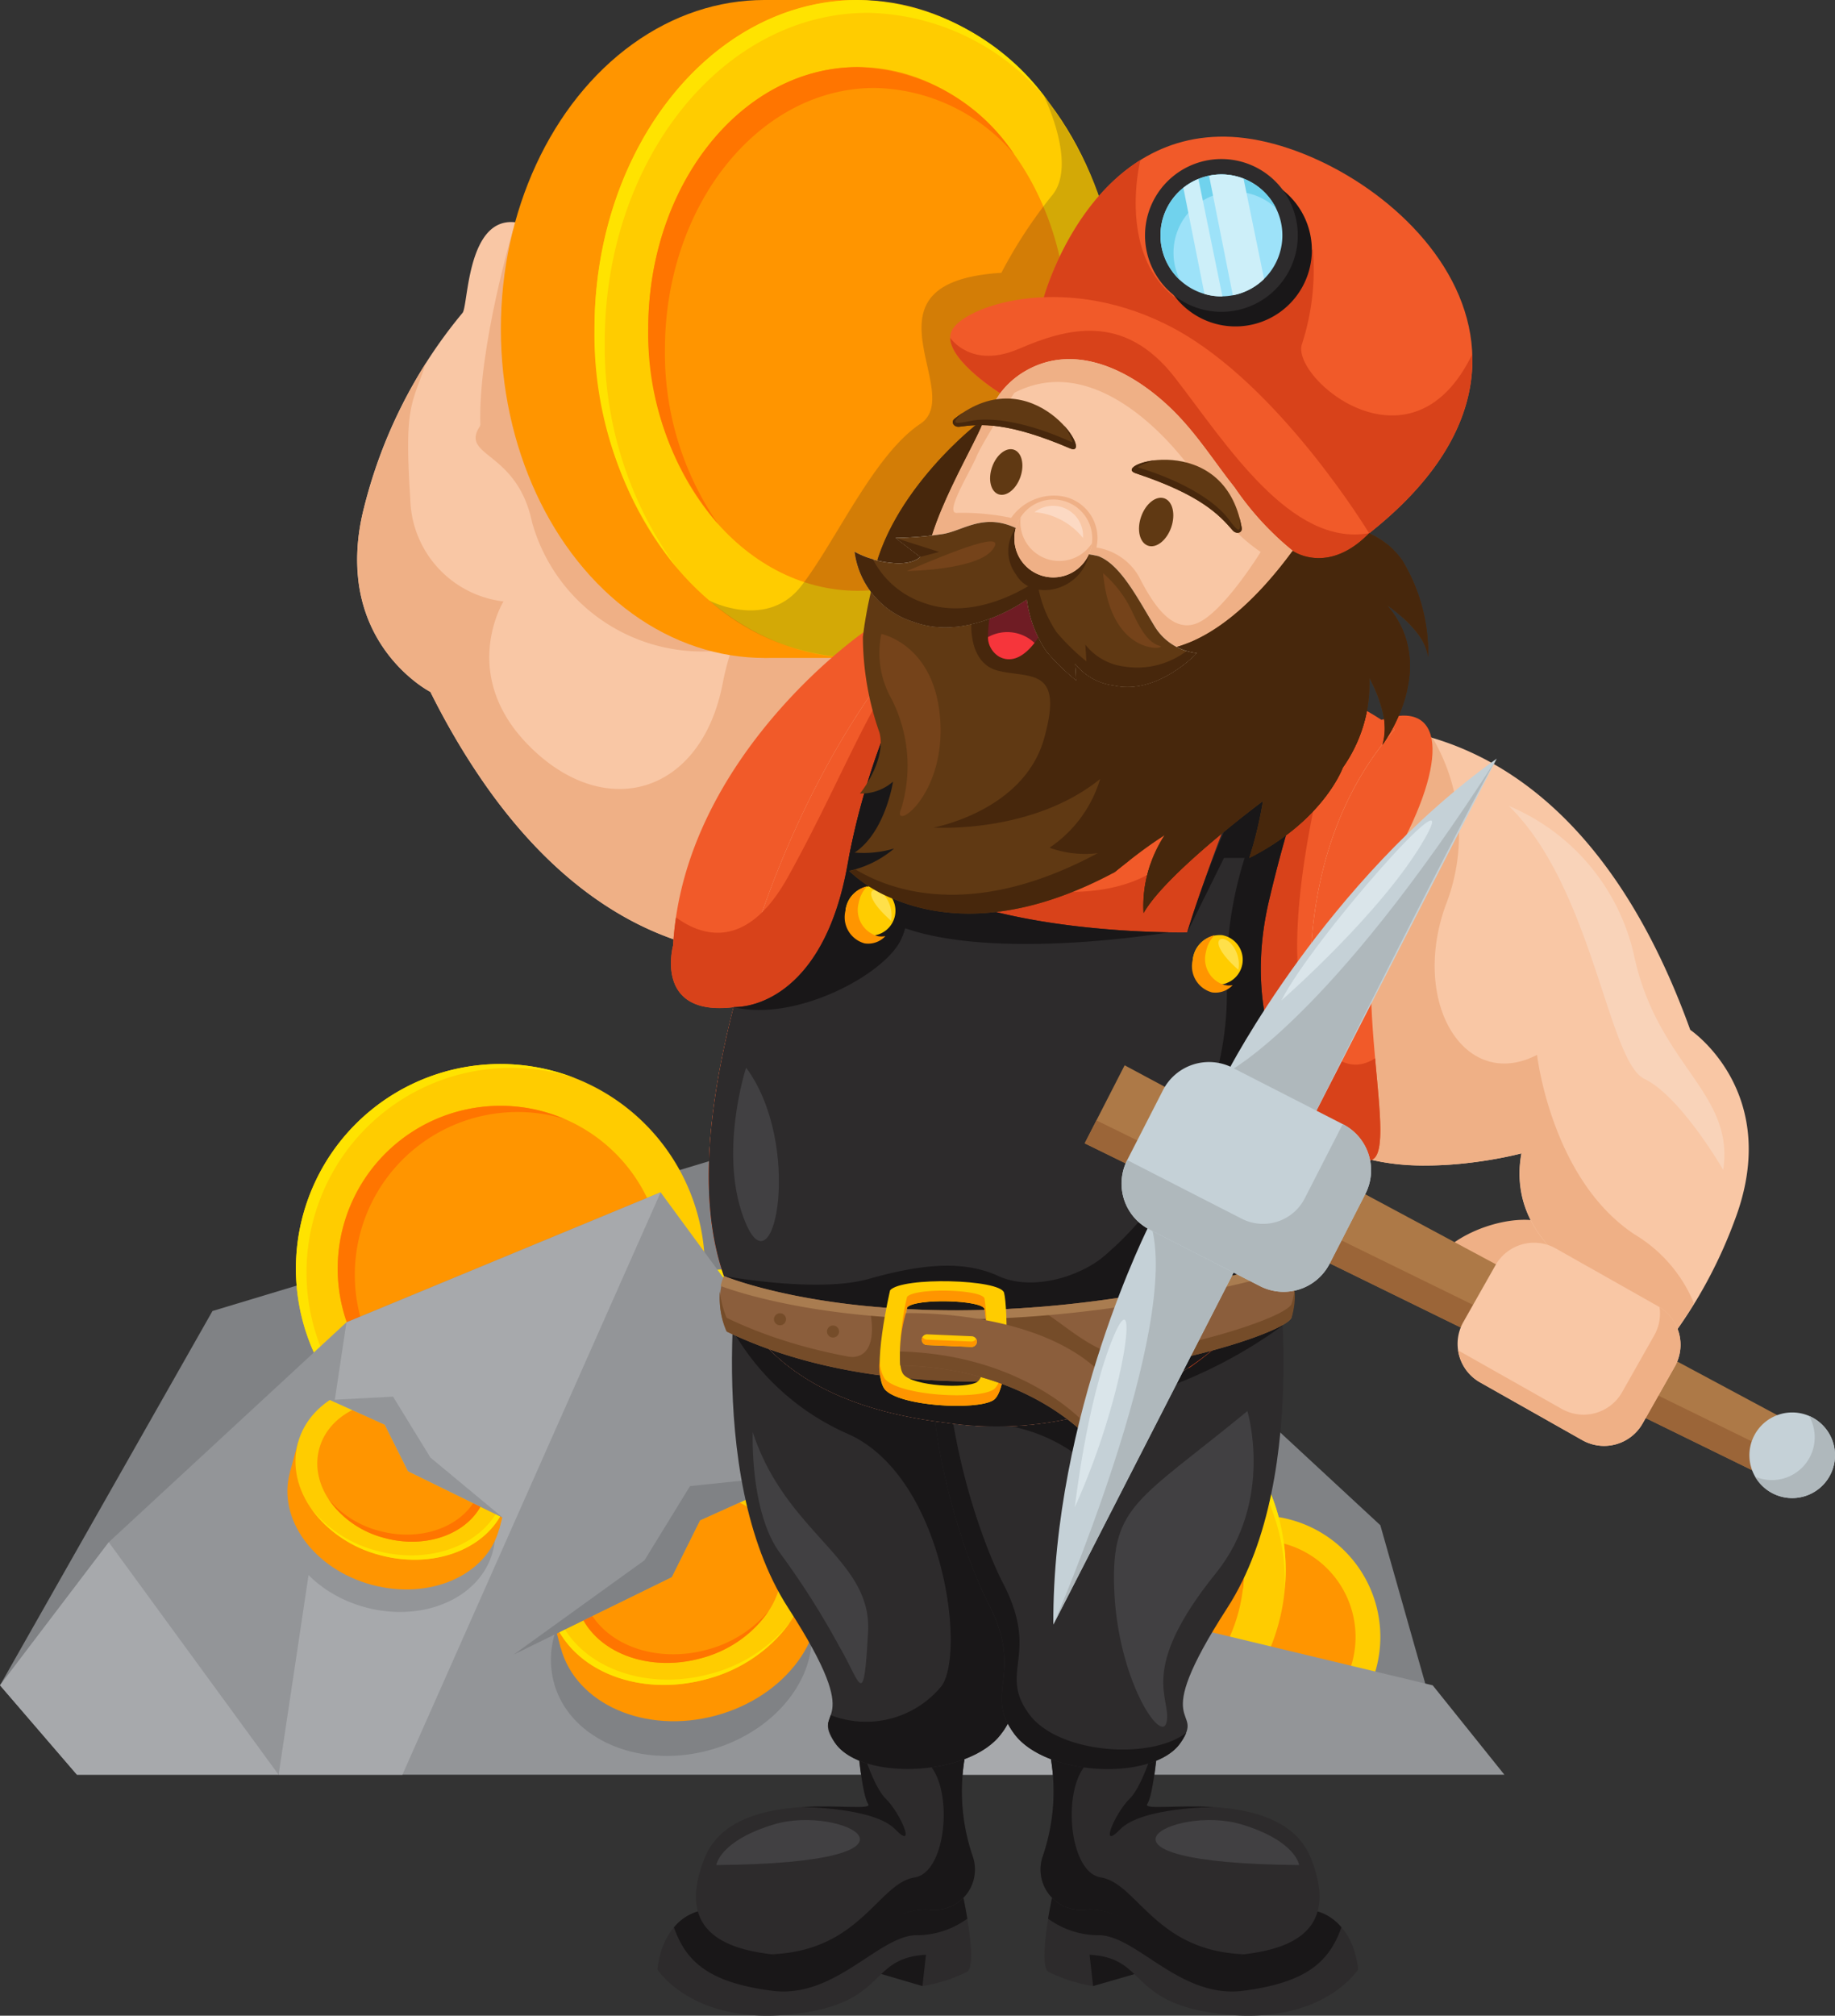 <svg xmlns="http://www.w3.org/2000/svg" width="109.721" height="120.5" viewBox="0 0 109.721 120.5">
    <rect x="0" y="0" width="109.721" height="120.5" fill="#333333" stroke="none"/>
    <defs>
        <clipPath id="prefix__clip-path">
            <path id="prefix__Path_1650" d="M454.66 551.319l9.45-4.628 1.69-3.391 6.091-2.753 3.409 6.183-.331 6.094s-1.954 2.793-2.817 3.19-5.539 1.514-5.539 1.514l-9.472-.964z" class="prefix__cls-1" data-name="Path 1650" transform="translate(-454.66 -540.546)"/>
        </clipPath>
        <clipPath id="prefix__clip-path-2">
            <path id="prefix__Path_1657" d="M387.866 521.174l-7.756-3.8-1.389-2.784-5-2.259-2.8 5.074.272 5a12.68 12.68 0 0 0 2.312 2.618c.708.326 4.546 1.243 4.546 1.243l7.774-.791z" class="prefix__cls-1" data-name="Path 1657" transform="translate(-370.924 -512.332)"/>
        </clipPath>
        <style>
            .prefix__cls-1{fill:none}.prefix__cls-2{fill:#808285}.prefix__cls-3{fill:#fc0}.prefix__cls-4{fill:#ffe300}.prefix__cls-5{fill:#ff9500}.prefix__cls-6{fill:#ff7500}.prefix__cls-7{fill:#939598}.prefix__cls-8{fill:#a7a9ac}.prefix__cls-11{fill:#efb086}.prefix__cls-12{fill:#f9c7a5}.prefix__cls-14{fill:#f15a29}.prefix__cls-15{fill:#d8421a}.prefix__cls-16{fill:#191718}.prefix__cls-17{fill:#2d2b2c}.prefix__cls-18{fill:#414042}.prefix__cls-20{fill:#ffe04a}.prefix__cls-21{fill:#8b5e3c}.prefix__cls-22{fill:#754c29}.prefix__cls-24,.prefix__cls-30{fill:#603913}.prefix__cls-25,.prefix__cls-29{fill:#47270c}.prefix__cls-29,.prefix__cls-30{fill-rule:evenodd}.prefix__cls-35{fill:#cdeff9}.prefix__cls-36{fill:#75431a}.prefix__cls-39{fill:#c5d1d7}.prefix__cls-40{fill:#afb8bc}.prefix__cls-41{fill:#dae5ea}
        </style>
    </defs>
    <g id="prefix__Group_1740" data-name="Group 1740" transform="translate(-53 -43.5)">
        <g id="prefix__Group_1456" data-name="Group 1456" transform="translate(53 107.105)">
            <path id="prefix__Path_1623" d="M554.749 476.353l16.329-1.432 16.407 15.2 3.526 12.425-36.926-4.457z" class="prefix__cls-2" data-name="Path 1623" transform="translate(-504.95 -462.547)"/>
            <path id="prefix__Path_1624" d="M288.815 468.854l12.705-22.378 31.162-9.4 11.782 17.182z" class="prefix__cls-2" data-name="Path 1624" transform="translate(-288.815 -431.708)"/>
            <g id="prefix__Group_1447" data-name="Group 1447">
                <g id="prefix__Group_1446" data-name="Group 1446">
                    <g id="prefix__Group_1440" data-name="Group 1440" transform="translate(26.574 7.208)">
                        <circle id="prefix__Ellipse_15" cx="12.228" cy="12.228" r="12.228" class="prefix__cls-3" data-name="Ellipse 15" transform="rotate(-45 20.874 8.646)"/>
                        <path id="prefix__Path_1625" d="M498.335 487.077A12.228 12.228 0 0 0 477.7 478.2a12.228 12.228 0 1 1 17.286 17.286 12.186 12.186 0 0 0 3.349-8.409z" class="prefix__cls-4" data-name="Path 1625" transform="translate(-469.29 -469.308)"/>
                        <circle id="prefix__Ellipse_16" cx="9.734" cy="9.734" r="9.734" class="prefix__cls-5" data-name="Ellipse 16" transform="rotate(-80.783 17.956 9.07)"/>
                        <path id="prefix__Path_1626" d="M502.678 498.348a9.733 9.733 0 0 0-16.218-7.259 9.733 9.733 0 1 1 13.74 13.743 9.7 9.7 0 0 0 2.478-6.484z" class="prefix__cls-6" data-name="Path 1626" transform="translate(-476.426 -480.28)"/>
                    </g>
                    <g id="prefix__Group_1441" data-name="Group 1441" transform="translate(68.016 26.993)">
                        <path id="prefix__Path_1627" d="M669 556.625a7.259 7.259 0 1 1-10.191-1.239A7.259 7.259 0 0 1 669 556.625z" class="prefix__cls-3" data-name="Path 1627" transform="translate(-656.024 -553.842)"/>
                        <path id="prefix__Path_1628" d="M657.965 565.627a7.259 7.259 0 0 1 6.392-11.7 7.259 7.259 0 1 0-1.751 14.406 7.232 7.232 0 0 1-4.641-2.706z" class="prefix__cls-4" data-name="Path 1628" transform="translate(-656.024 -553.843)"/>
                        <path id="prefix__Path_1629" d="M674.346 564.053a5.778 5.778 0 1 1-8.112-.986 5.778 5.778 0 0 1 8.112.986z" class="prefix__cls-5" data-name="Path 1629" transform="translate(-662.538 -560.356)"/>
                        <path id="prefix__Path_1630" d="M665.894 571.258a5.778 5.778 0 0 1 4.922-9.329 5.778 5.778 0 1 0-1.392 11.453 5.756 5.756 0 0 1-3.53-2.124z" class="prefix__cls-6" data-name="Path 1630" transform="translate(-662.538 -560.357)"/>
                    </g>
                    <g id="prefix__Group_1442" data-name="Group 1442" transform="translate(52.417 18.034)">
                        <path id="prefix__Path_1631" d="M592.1 526.9a12.228 12.228 0 1 1 1.132-17.256A12.228 12.228 0 0 1 592.1 526.9z" class="prefix__cls-3" data-name="Path 1631" transform="translate(-571.808 -505.477)"/>
                        <path id="prefix__Path_1632" d="M575.972 509.183a12.228 12.228 0 0 1 20.281 9.658 12.228 12.228 0 1 0-24.394-1.6 12.185 12.185 0 0 1 4.113-8.058z" class="prefix__cls-4" data-name="Path 1632" transform="translate(-571.85 -505.477)"/>
                        <path id="prefix__Path_1633" d="M601.427 536a9.734 9.734 0 1 1 .9-13.736 9.734 9.734 0 0 1-.9 13.736z" class="prefix__cls-5" data-name="Path 1633" transform="translate(-582.781 -516.449)"/>
                        <path id="prefix__Path_1634" d="M588.524 522.452a9.733 9.733 0 0 1 16.15 7.408 9.733 9.733 0 1 0-19.394-1.272 9.7 9.7 0 0 1 3.244-6.136z" class="prefix__cls-6" data-name="Path 1634" transform="translate(-582.785 -516.449)"/>
                    </g>
                    <g id="prefix__Group_1443" data-name="Group 1443" transform="translate(17.689)">
                        <path id="prefix__Path_1635" d="M407.626 415.172a12.228 12.228 0 1 1-16.252-5.91 12.228 12.228 0 0 1 16.252 5.91z" class="prefix__cls-3" data-name="Path 1635" transform="translate(-384.314 -408.112)"/>
                        <path id="prefix__Path_1636" d="M386.1 425.746a12.228 12.228 0 0 1 14.942-16.774 12.228 12.228 0 1 0-8.354 22.975 12.186 12.186 0 0 1-6.588-6.201z" class="prefix__cls-4" data-name="Path 1636" transform="translate(-384.314 -408.113)"/>
                        <path id="prefix__Path_1637" d="M416.341 427.2a9.734 9.734 0 1 1-12.937-4.7 9.734 9.734 0 0 1 12.937 4.7z" class="prefix__cls-5" data-name="Path 1637" transform="translate(-395.289 -419.087)"/>
                        <path id="prefix__Path_1638" d="M399.729 435.811a9.733 9.733 0 0 1 11.627-13.436 9.733 9.733 0 1 0-6.642 18.266 9.7 9.7 0 0 1-4.985-4.83z" class="prefix__cls-6" data-name="Path 1638" transform="translate(-395.289 -419.089)"/>
                    </g>
                    <g id="prefix__Group_1445" data-name="Group 1445" transform="translate(0 7.674)">
                        <path id="prefix__Path_1639" d="M374.481 479.014l-25.087-6.024-3.193.912-17.885-24.36-18.789 7.773-14.208 13.142-6.5 8.556 4.6 5.345h85.349z" class="prefix__cls-7" data-name="Path 1639" transform="translate(-288.815 -449.543)"/>
                        <g id="prefix__Group_1444" data-name="Group 1444" transform="translate(32.941 20.8)">
                            <path id="prefix__Path_1640" d="M482.084 566.222c-.781-2.887-3.936-4.628-7.469-4.356l-1.026 2.057-6.61 3.237a5.345 5.345 0 0 0-.143 3.185c.912 3.372 5.064 5.184 9.275 4.045s6.889-4.796 5.973-8.168z" class="prefix__cls-2" data-name="Path 1640" transform="translate(-466.658 -561.838)"/>
                        </g>
                        <path id="prefix__Path_1641" d="M583.638 576.135l3.324 11.369h-10.653l4.136-10.457z" class="prefix__cls-8" data-name="Path 1641" transform="translate(-523.058 -552.687)"/>
                        <path id="prefix__Path_1642" d="M401.591 449.543l-15.442 34.817h-7.4l4.055-27.043z" class="prefix__cls-8" data-name="Path 1642" transform="translate(-362.089 -449.543)"/>
                        <path id="prefix__Path_1643" d="M295.319 562.46l10.153 13.9h-12.056l-4.6-5.345z" class="prefix__cls-8" data-name="Path 1643" transform="translate(-288.815 -541.545)"/>
                    </g>
                </g>
            </g>
            <path id="prefix__Path_1644" d="M384.349 538.93c-3.456-.934-3.917-2.072-4.666.7s1.446 5.769 4.9 6.7 6.863-.552 7.612-3.32a4.235 4.235 0 0 0 .136-1.407c-.161-2.314-5.109-1.896-7.982-2.673z" class="prefix__cls-7" data-name="Path 1644" transform="translate(-362.733 -513.848)"/>
            <g id="prefix__Group_1451" data-name="Group 1451" transform="translate(30.719 24.53)">
                <g id="prefix__Group_1450" clip-path="url(#prefix__clip-path)" data-name="Group 1450">
                    <g id="prefix__Group_1449" data-name="Group 1449" transform="translate(2.046 -.302)">
                        <path id="prefix__Rectangle_366" d="M0 0H2.249V3.069H0z" class="prefix__cls-5" data-name="Rectangle 366" transform="rotate(-105.131 4.47 5.047)"/>
                        <path id="prefix__Rectangle_367" d="M0 0H2.249V3.069H0z" class="prefix__cls-5" data-name="Rectangle 367" transform="rotate(-105.132 9.34 -1.316)"/>
                        <g id="prefix__Group_1448" data-name="Group 1448">
                            <path id="prefix__Path_1645" d="M475.025 550.975c4.211-1.138 8.363.673 9.275 4.045s-1.762 7.03-5.972 8.168-8.363-.673-9.275-4.045 1.762-7.029 5.972-8.168z" class="prefix__cls-5" data-name="Path 1645" transform="translate(-468.288 -548.464)"/>
                            <path id="prefix__Path_1646" d="M471.856 539.256c4.211-1.139 8.363.673 9.275 4.045s-1.762 7.029-5.972 8.168-8.363-.673-9.275-4.045 1.761-7.029 5.972-8.168z" class="prefix__cls-3" data-name="Path 1646" transform="translate(-465.705 -538.916)"/>
                            <path id="prefix__Path_1647" d="M475.391 566.234c-4.21 1.138-8.363-.673-9.275-4.045a5.709 5.709 0 0 1 .952-4.762 5.8 5.8 0 0 0-1.184 5.08c.912 3.372 5.065 5.183 9.275 4.045a8.9 8.9 0 0 0 5.021-3.406 9 9 0 0 1-4.789 3.088z" class="prefix__cls-4" data-name="Path 1647" transform="translate(-465.705 -553.998)"/>
                            <path id="prefix__Path_1648" d="M479.193 546.286c3.352-.906 6.657.535 7.383 3.22s-1.4 5.6-4.754 6.5-6.657-.535-7.383-3.22 1.403-5.593 4.754-6.5z" class="prefix__cls-5" data-name="Path 1648" transform="translate(-472.706 -544.7)"/>
                            <path id="prefix__Path_1649" d="M482.2 566.928c-3.351.906-6.657-.536-7.383-3.22a4.508 4.508 0 0 1 .667-3.656 4.659 4.659 0 0 0-1.046 4.173c.726 2.685 4.031 4.126 7.383 3.22a7.039 7.039 0 0 0 4.087-2.846 7.212 7.212 0 0 1-3.708 2.329z" class="prefix__cls-6" data-name="Path 1649" transform="translate(-472.706 -556.137)"/>
                        </g>
                    </g>
                </g>
            </g>
            <path id="prefix__Path_1651" d="M464.11 546.692l-9.45 4.628 7.818-5.635 2.721-4.434 6.695-.7-6.094 2.749z" class="prefix__cls-2" data-name="Path 1651" transform="translate(-423.941 -516.016)"/>
            <g id="prefix__Group_1455" data-name="Group 1455" transform="translate(15.209 19.304)">
                <g id="prefix__Group_1454" clip-path="url(#prefix__clip-path-2)" data-name="Group 1454">
                    <g id="prefix__Group_1453" data-name="Group 1453" transform="translate(1.975 -.248)">
                        <path id="prefix__Rectangle_368" d="M0 0H1.846V2.519H0z" class="prefix__cls-5" data-name="Rectangle 368" transform="rotate(-74.87 10.41 -2.627)"/>
                        <path id="prefix__Rectangle_369" d="M0 0H1.845V2.519H0z" class="prefix__cls-5" data-name="Rectangle 369" transform="rotate(-74.869 3.588 2.595)"/>
                        <g id="prefix__Group_1452" data-name="Group 1452">
                            <path id="prefix__Path_1652" d="M389.345 520.891c-3.456-.934-6.863.552-7.612 3.32s1.446 5.769 4.9 6.7 6.863-.552 7.612-3.32-1.445-5.766-4.9-6.7z" class="prefix__cls-5" data-name="Path 1652" transform="translate(-381.587 -518.83)"/>
                            <path id="prefix__Path_1653" d="M391.946 511.274c-3.456-.934-6.863.552-7.612 3.32s1.446 5.769 4.9 6.7 6.864-.552 7.612-3.32-1.446-5.766-4.9-6.7z" class="prefix__cls-3" data-name="Path 1653" transform="translate(-383.706 -510.994)"/>
                            <path id="prefix__Path_1654" d="M393.125 533.414c3.456.934 6.863-.552 7.612-3.32a4.685 4.685 0 0 0-.781-3.908 4.763 4.763 0 0 1 .972 4.169c-.748 2.768-4.156 4.254-7.612 3.32a7.3 7.3 0 0 1-4.12-2.8 7.389 7.389 0 0 0 3.929 2.539z" class="prefix__cls-4" data-name="Path 1654" transform="translate(-387.786 -523.372)"/>
                            <path id="prefix__Path_1655" d="M397.415 517.043c-2.751-.744-5.464.44-6.059 2.643s1.151 4.592 3.9 5.336 5.463-.439 6.059-2.643-1.149-4.592-3.9-5.336z" class="prefix__cls-5" data-name="Path 1655" transform="translate(-389.452 -515.742)"/>
                            <path id="prefix__Path_1656" d="M397.869 533.984c2.751.744 5.464-.439 6.059-2.643a3.7 3.7 0 0 0-.548-3 3.825 3.825 0 0 1 .858 3.425c-.6 2.2-3.309 3.386-6.059 2.643a5.776 5.776 0 0 1-3.354-2.336 5.915 5.915 0 0 0 3.044 1.911z" class="prefix__cls-6" data-name="Path 1656" transform="translate(-392.374 -525.128)"/>
                        </g>
                    </g>
                </g>
            </g>
            <path id="prefix__Path_1658" d="M399.991 519.918l5.672 2.778-4.333-3.6-2.233-3.639-3.773.2 3.277 1.481z" class="prefix__cls-7" data-name="Path 1658" transform="translate(-375.596 -495.57)"/>
        </g>
        <g id="prefix__Group_1483" data-name="Group 1483" transform="translate(74.355 43.5)">
            <g id="prefix__Group_1482" data-name="Group 1482">
                <path id="prefix__Path_1659" d="M752.768 463.576s-3.587-.623-2.291-2.616 5.091-3.081 6.777-2.307 1.495 3.421.958 3.822a26.557 26.557 0 0 1-3.671 1.359z" class="prefix__cls-11" data-name="Path 1659" transform="translate(-686.091 -385.482)"/>
                <path id="prefix__Path_1660" d="M434.255 179.3s-15.041 6.634-25.767-14.8c0 0-5.956-3.048-3.98-10.982a29.17 29.17 0 0 1 5.9-11.679c.437-.51.165-8.923 6.163-3.761 2.2 1.894 1.529 7.734 1.529 7.734l-2.98.429-.6 1.933-3.051.4s6.518 1.661 6.174 7.405c0 0 5.529-2.213 9.81-1.282 4.72 1.026 6.485 3.51 6.485 3.51l.9 16.979z" class="prefix__cls-12" data-name="Path 1660" transform="translate(-404.107 -123.134)"/>
                <g id="prefix__Group_1457" data-name="Group 1457" transform="translate(7.084 13.68)">
                    <path id="prefix__Path_1661" d="M459.971 208.549c-.423-.132-.874-.252-1.357-.357-4.282-.931-9.81 1.282-9.81 1.282.344-5.745-6.174-7.405-6.174-7.405-1.278 1.9 2.172 1.435 3.091 5.768a10.557 10.557 0 0 0 11.944 7.588c2.558-.487 2.874-3.54 2.306-6.876z" class="prefix__cls-11" data-name="Path 1661" transform="translate(-442.349 -190.308)"/>
                    <path id="prefix__Path_1662" d="M447.476 148.007l2.98-.429s2.513-3.514.1-5.123l-.037-.023c-2.456-.4-4.719-3.856-4.719-3.856s-2.139 7.164-1.972 11.76l3.053 1.708z" class="prefix__cls-11" data-name="Path 1662" transform="translate(-443.543 -138.576)"/>
                </g>
                <path id="prefix__Path_1663" d="M433.126 194.425a10.626 10.626 0 0 0-2.311-1.513c-1.644.654-4.05 3.988-4.846 8.129-1.257 6.535-6.848 8.277-11.373 3.948s-1.736-8.836-1.736-8.836a6.315 6.315 0 0 1-5.574-6.129c-.366-5.657.092-5.589.936-8.119l-.081.13-.153.246-.108.18c-.051.085-.1.17-.154.258l-.107.186q-.139.24-.278.492c-.044.08-.089.159-.133.241l-.124.235-.141.268c-.047.091-.082.161-.122.242l-.141.281c-.047.095-.081.167-.121.252l-.139.293-.119.259c-.04.087-.092.2-.137.306l-.116.266-.136.32-.111.272q-.067.166-.133.335-.054.137-.107.277l-.13.351c-.034.093-.068.186-.1.28-.044.122-.086.247-.128.372l-.094.278c-.043.132-.086.267-.127.4l-.084.268c-.045.15-.089.3-.132.456l-.067.232q-.1.347-.185.7a11.836 11.836 0 0 0-.309 4.477c.015.108.03.215.049.32a9.24 9.24 0 0 0 .235 1.025q.071.244.152.474t.172.449q.091.218.189.425l.1.2q.1.2.21.388.054.094.109.185c.111.182.225.355.341.519.155.219.314.423.474.612.12.142.24.275.358.4q.119.125.236.239c.078.076.154.148.23.217l.112.1q.111.1.217.185a6.841 6.841 0 0 0 1.1.764 42.924 42.924 0 0 0 3.649 6.071q.8 1.1 1.621 2.053.272.316.545.617a26.369 26.369 0 0 0 2.189 2.152q.274.239.548.463a21.754 21.754 0 0 0 2.178 1.575q.27.171.539.329a18.284 18.284 0 0 0 4.666 1.955q.247.064.49.12a16.571 16.571 0 0 0 8.829-.342c.335-.113.515-.193.515-.193l.585-4.117-.9-16.976-.817-.842z" class="prefix__cls-11" data-name="Path 1663" transform="translate(-404.109 -160.199)"/>
                <g id="prefix__Group_1459" data-name="Group 1459" transform="translate(8.593)">
                    <path id="prefix__Rectangle_370" d="M0 0H5.599V7.643H0z" class="prefix__cls-5" data-name="Rectangle 370" transform="translate(15.752)"/>
                    <path id="prefix__Rectangle_371" d="M0 0H5.599V7.642H0z" class="prefix__cls-5" data-name="Rectangle 371" transform="translate(15.752 31.689)"/>
                    <g id="prefix__Group_1458" data-name="Group 1458">
                        <ellipse id="prefix__Ellipse_17" cx="15.752" cy="19.666" class="prefix__cls-5" data-name="Ellipse 17" rx="15.752" ry="19.666"/>
                        <ellipse id="prefix__Ellipse_18" cx="15.752" cy="19.666" class="prefix__cls-3" data-name="Ellipse 18" rx="15.752" ry="19.666" transform="translate(5.599)"/>
                        <path id="prefix__Path_1664" d="M481.34 85.151c0-10.861 7.053-19.666 15.752-19.666a14.217 14.217 0 0 1 10.827 5.383 14.45 14.45 0 0 0-11.441-6.149c-8.7 0-15.752 8.8-15.752 19.666a22.157 22.157 0 0 0 4.925 14.283 22.421 22.421 0 0 1-4.311-13.517z" class="prefix__cls-4" data-name="Path 1664" transform="translate(-475.128 -64.719)"/>
                        <ellipse id="prefix__Ellipse_19" cx="12.539" cy="15.654" class="prefix__cls-5" data-name="Ellipse 19" rx="12.539" ry="15.654" transform="translate(8.813 4.011)"/>
                        <path id="prefix__Path_1665" d="M499.072 103.277c0-8.646 5.614-15.654 12.539-15.654a11.224 11.224 0 0 1 8.353 3.98 11.6 11.6 0 0 0-9.351-5.226c-6.925 0-12.539 7.009-12.539 15.654a17.525 17.525 0 0 0 4.186 11.674 17.954 17.954 0 0 1-3.188-10.428z" class="prefix__cls-6" data-name="Path 1665" transform="translate(-489.262 -82.365)"/>
                    </g>
                </g>
                <path id="prefix__Path_1666" fill="#231f20" d="M526.657 129.273c8.7 0 15.752-8.8 15.752-19.666a22.282 22.282 0 0 0-4.635-13.932c0 .008 2.054 4.138.468 5.976a27.954 27.954 0 0 0-3.008 4.6c-8.909.553-2.073 7.186-4.847 9.029s-5.045 7.01-7.114 9.685c-2.031 2.625-5.385.939-5.509.876a13.617 13.617 0 0 0 8.893 3.432z" data-name="Path 1666" opacity="0.2" transform="translate(-496.713 -89.942)"/>
                <path id="prefix__Path_1667" d="M625.792 118.419s2.734-10.03 11.236-9.585 22.582 12.348 8.212 23.7c-12.04 9.505-19.448-14.115-19.448-14.115z" class="prefix__cls-14" data-name="Path 1667" transform="translate(-584.73 -100.651)"/>
                <path id="prefix__Path_1668" d="M651.406 127.984c-3.636 7.541-10.829 1.434-10.188-.585a14.3 14.3 0 0 0 .652-5.7l-2.367 3.028-5.487.142c-3.946-2.548-2.461-8.454-2.452-8.489-4.262 2.664-5.772 8.2-5.772 8.2s7.405 23.621 19.449 14.11c4.614-3.644 6.292-7.345 6.165-10.706z" class="prefix__cls-15" data-name="Path 1668" transform="translate(-584.73 -106.813)"/>
                <path id="prefix__Path_1669" d="M598.542 166.34s-3.8-2.367-2.835-3.85 6.967-3.411 13.27 0 11.623 12.219 11.623 12.219-1.315 5.3-6.815 5.041-15.243-13.41-15.243-13.41z" class="prefix__cls-14" data-name="Path 1669" transform="translate(-560.091 -142.831)"/>
                <path id="prefix__Path_1670" d="M609.006 174.3c-3.059-3.949-6.508-2.948-9.355-1.724-2.8 1.2-4.047-.605-4.087-.664.017 1.455 2.989 3.309 2.989 3.309s9.743 13.155 15.243 13.41 6.816-5.041 6.816-5.041c-4.692.839-8.547-5.337-11.606-9.29z" class="prefix__cls-15" data-name="Path 1670" transform="translate(-560.101 -151.716)"/>
                <path id="prefix__Path_1671" d="M570.153 692.4l-3.738-1.1 2.455-1.748 2.833-.18z" class="prefix__cls-16" data-name="Path 1671" transform="translate(-536.352 -573.67)"/>
                <path id="prefix__Path_1672" d="M638.971 691.84l4.111-1.185s-3.133-1.867-3.258-1.842-.988-.3-1.37 0 .517 3.027.517 3.027z" class="prefix__cls-16" data-name="Path 1672" transform="translate(-594.97 -573.112)"/>
                <g id="prefix__Group_1460" data-name="Group 1460" transform="translate(17.953 101.664)">
                    <path id="prefix__Path_1673" d="M503.46 678.145s-2.084.444-2.427 3.47c0 0 2.088 3.3 7.973 2.688s4.542-3.374 8.087-3.566l-.212 1.871a9.413 9.413 0 0 0 2.687-.858c.606-.48-.23-4.4-.23-4.4z" class="prefix__cls-17" data-name="Path 1673" transform="translate(-501.033 -665.544)"/>
                    <path id="prefix__Path_1674" d="M523.7 677.354l-15.877.791a2.9 2.9 0 0 0-1.435.954c.745 2.106 2.141 3.3 5.86 3.789s6.261-3.168 8.543-3.32a5.129 5.129 0 0 0 3.136-.988c-.111-.695-.227-1.226-.227-1.226z" class="prefix__cls-16" data-name="Path 1674" transform="translate(-505.399 -665.544)"/>
                    <path id="prefix__Path_1675" d="M530.055 622.887a11.946 11.946 0 0 1-.128-7.346c1.048-3.948-6.857-.677-6.857-.677s.249 4.164.738 4.905-8-1.319-9.8 3.281 1.594 5.6 5.137 5.8 5.617-2.931 8.273-2.767a2.42 2.42 0 0 0 2.637-3.196z" class="prefix__cls-17" data-name="Path 1675" transform="translate(-511.204 -613.591)"/>
                    <path id="prefix__Path_1676" d="M520.065 654.828s.181-1.439 3.425-2.425c4.11-1.249 10.663 2.307-3.425 2.425z" class="prefix__cls-18" data-name="Path 1676" transform="translate(-516.54 -644.998)"/>
                    <path id="prefix__Path_1677" d="M546.457 617.357c2.378.407 2.148 6.877-.041 7.223s-3.244 4.4-8.567 4.593c.369.043.745.308 1.124.329 3.544.2 5.619-3.166 8.275-3a2.42 2.42 0 0 0 2.633-3.193 11.947 11.947 0 0 1-.128-7.346c.01-.038.018-.075.026-.112a16.882 16.882 0 0 0-2.653-1.711c-.066-.007-.132-.018-.2-.03a18.152 18.152 0 0 0-2.976.783l-1.056.394a5.786 5.786 0 0 0 3.563 2.07z" class="prefix__cls-16" data-name="Path 1677" transform="translate(-531.03 -614.011)"/>
                    <path id="prefix__Path_1678" d="M547.6 625.555c.016 0 4.312 0 5.6 1.328s.311-.974-.567-1.829-1.759-3.973-1.792-4.595.249 4.164.738 4.905c.244.369-1.717.049-3.979.191z" class="prefix__cls-16" data-name="Path 1678" transform="translate(-538.977 -619.188)"/>
                </g>
                <path id="prefix__Path_1679" d="M525.652 441.11s-2.385 14.053 2.813 22.1c4.888 7.567 1.212 5.81 2.814 8.088s8.035 2 9.926-.556-.668-3.5 1.557-7.815 6.672-18.6-.5-24.915-16.61 3.098-16.61 3.098z" class="prefix__cls-17" data-name="Path 1679" transform="translate(-502.694 -367.091)"/>
                <path id="prefix__Path_1680" d="M546.342 467.7q0-.284-.013-.568v-.054c0-.083-.008-.166-.012-.248 0-.055-.005-.11-.008-.165q-.007-.121-.016-.241c0-.056-.008-.113-.013-.169l-.02-.24-.016-.166-.024-.243c0-.038-.009-.077-.014-.115q-.028-.244-.063-.485l-.024-.162-.037-.23-.029-.17q-.02-.114-.042-.227l-.034-.17c-.015-.075-.03-.15-.047-.225l-.037-.164q-.047-.205-.1-.408l-.043-.166-.06-.213-.05-.171-.065-.209-.056-.171c-.019-.057-.045-.137-.069-.205l-.062-.171-.073-.2c-3.367-1-5.856-2.321-8.351-1.918-2.117.342-9.409 3.743-11.573 4.767-.031.474-.059.98-.079 1.513a14.769 14.769 0 0 0 7.008 6.249c5.645 2.648 6.932 13.019 5.486 15.021a5.839 5.839 0 0 1-6.628 1.742 3.765 3.765 0 0 0-.154.481 2.36 2.36 0 0 0 .423 1.188c1.6 2.278 8.035 2 9.926-.556a3.323 3.323 0 0 0 .751-2.077v-.184-.014c-.006-.15-.019-.3-.035-.453v-.041l-.028-.249-.029-.252-.018-.163v-.043a7.059 7.059 0 0 1 .929-4.337c.031-.06.063-.123.1-.188l.032-.066.069-.141.037-.077.068-.145.037-.079.08-.176.025-.056c.035-.078.07-.158.1-.239l.032-.076.076-.178.041-.1.069-.169.042-.1.073-.184.037-.094.108-.278.029-.078.081-.217.044-.119.067-.185.047-.132.066-.187.046-.131.077-.226.048-.143.089-.269.046-.143.062-.194.05-.16.057-.186.05-.165.059-.2.046-.155q.048-.166.1-.335l.046-.168.054-.2.05-.185.049-.186.049-.191.047-.186.048-.194.05-.208q.04-.166.078-.334l.044-.194.046-.208c.016-.07.027-.121.039-.182l.045-.215.036-.179.044-.219.034-.177q.04-.208.077-.418l.029-.166.039-.229.029-.177.036-.23.026-.176.035-.235.023-.169.033-.243c0-.02 0-.04.007-.06q.035-.276.065-.553l.018-.166.024-.243.016-.171.021-.244c0-.056.009-.112.013-.168l.018-.249c0-.047.006-.095.009-.142q.015-.246.026-.493c0-.05 0-.1.007-.15 0-.082.005-.165.008-.247v-.169-.245-.17-.247c-.007-.051-.008-.104-.009-.161z" class="prefix__cls-16" data-name="Path 1680" transform="translate(-502.861 -386.585)"/>
                <g id="prefix__Group_1461" data-name="Group 1461" transform="translate(40.898 101.664)">
                    <path id="prefix__Path_1681" d="M642.3 678.145s2.084.444 2.427 3.47c0 0-2.087 3.3-7.973 2.688s-4.542-3.374-8.087-3.566l.212 1.871a9.412 9.412 0 0 1-2.687-.858c-.606-.48.23-4.4.23-4.4z" class="prefix__cls-17" data-name="Path 1681" transform="translate(-625.771 -665.544)"/>
                    <path id="prefix__Path_1682" d="M627.4 677.354l15.877.791a2.9 2.9 0 0 1 1.435.954c-.745 2.106-2.141 3.3-5.86 3.789s-6.261-3.168-8.543-3.32a5.129 5.129 0 0 1-3.136-.988c.118-.695.227-1.226.227-1.226z" class="prefix__cls-16" data-name="Path 1682" transform="translate(-626.757 -665.544)"/>
                    <path id="prefix__Path_1683" d="M625.007 622.887a11.948 11.948 0 0 0 .128-7.346c-1.048-3.948 6.857-.677 6.857-.677s-.249 4.164-.738 4.905 8-1.319 9.8 3.281-1.593 5.6-5.137 5.8-5.617-2.931-8.273-2.767a2.42 2.42 0 0 1-2.637-3.196z" class="prefix__cls-17" data-name="Path 1683" transform="translate(-624.907 -613.591)"/>
                    <path id="prefix__Path_1684" d="M670.426 654.828s-.181-1.439-3.425-2.425c-4.11-1.249-10.663 2.307 3.425 2.425z" class="prefix__cls-18" data-name="Path 1684" transform="translate(-655 -644.998)"/>
                    <path id="prefix__Path_1685" d="M628.43 617.357c-2.379.407-2.148 6.877.041 7.223s3.243 4.4 8.567 4.593c-.37.043-.745.308-1.124.329-3.544.2-5.619-3.166-8.275-3a2.42 2.42 0 0 1-2.633-3.193 11.948 11.948 0 0 0 .128-7.346c-.01-.038-.018-.075-.026-.112a16.876 16.876 0 0 1 2.654-1.711c.066-.007.132-.018.2-.03a18.152 18.152 0 0 1 2.976.783l1.056.394a5.786 5.786 0 0 1-3.564 2.07z" class="prefix__cls-16" data-name="Path 1685" transform="translate(-624.907 -614.011)"/>
                    <path id="prefix__Path_1686" d="M653.285 625.555c-.017 0-4.312 0-5.6 1.328s-.311-.974.567-1.829 1.759-3.973 1.792-4.595-.249 4.164-.738 4.905c-.242.369 1.719.049 3.979.191z" class="prefix__cls-16" data-name="Path 1686" transform="translate(-642.959 -619.188)"/>
                </g>
                <path id="prefix__Path_1687" d="M609.91 441.11s2.385 14.053-2.813 22.1c-4.888 7.567-1.212 5.81-2.814 8.088s-8.035 2-9.926-.556.667-3.5-1.557-7.815-6.672-18.6.5-24.915 16.61 3.098 16.61 3.098z" class="prefix__cls-17" data-name="Path 1687" transform="translate(-555.066 -367.091)"/>
                <path id="prefix__Path_1688" d="M595.258 482.951c-1.891-2.559.667-3.5-1.557-7.815-2.011-3.9-5.837-15.942-1.256-22.888-5.933 6.671-1.771 19.927.359 24.056 2.225 4.314-.334 5.256 1.557 7.815s8.324 2.834 9.926.556a3.087 3.087 0 0 0 .352-.614c-2.181 1.655-7.66 1.217-9.381-1.11z" class="prefix__cls-16" data-name="Path 1688" transform="translate(-555.07 -380.468)"/>
                <path id="prefix__Path_1689" d="M613.919 492.094a9.833 9.833 0 0 1 3.868 1.55c1.836 1.279 3.9-3.25 3.9-3.25a28.219 28.219 0 0 0 8.712-4.285l-2.311-1.453a9.145 9.145 0 0 0-3.513.715c-2.225.82-5.729 2.625-5.729 2.625z" class="prefix__cls-16" data-name="Path 1689" transform="translate(-575.057 -406.87)"/>
                <g id="prefix__Group_1463" data-name="Group 1463" transform="translate(53.695 42.774)">
                    <path id="prefix__Path_1690" d="M696.163 299.505s15.717-4.821 23.849 17.725c0 0 5.556 3.727 2.661 11.373a28.108 28.108 0 0 1-8.027 11.589 10.852 10.852 0 0 1-5.1-2.238c-2.211-1.882-1.281-3.3-1.281-3.3l3.01-.076.824-1.849 3.076-.035s-6.277-2.415-5.261-8.08c0 0-5.75 1.548-9.893.12-4.567-1.573-6.028-4.248-6.028-4.248l1.1-16.967z" class="prefix__cls-12" data-name="Path 1690" transform="translate(-693.996 -298.438)"/>
                    <g id="prefix__Group_1462" data-name="Group 1462" transform="translate(0 .634)">
                        <path id="prefix__Path_1691" d="M804.94 520.993l-.124-.018z" class="prefix__cls-11" data-name="Path 1691" transform="translate(-784.289 -479.873)"/>
                        <path id="prefix__Path_1692" d="M711.322 339.12c.859-.235 3.158-.384 5.113-.59a29.083 29.083 0 0 0 3.8-4.95 8.636 8.636 0 0 0-3.557-4.124c-4.982-3.3-5.825-10.731-5.825-10.731-4.293 2.223-7.576-3.066-5.469-8.936a11.453 11.453 0 0 0-.779-10.01q-.189-.056-.376-.107l-.034-.009q-.182-.049-.362-.094l-.032-.008q-.375-.092-.74-.164h-.006l-.353-.066-.032-.006q-.172-.03-.342-.056h-.025q-.351-.053-.688-.09h-.015q-.165-.018-.326-.032h-.028c-.107-.009-.213-.018-.317-.025h-.015q-.324-.022-.63-.032h-.009l-.3-.006h-.312q-.294 0-.568.013a64.421 64.421 0 0 1-4.061 5.364L694 320.492a6.232 6.232 0 0 0 .977 1.219c.149.152.318.312.507.479s.4.339.63.514a13.982 13.982 0 0 0 3.914 2.036 12.958 12.958 0 0 0 4.13.6c.346 0 .688-.008 1.022-.024q.2-.01.4-.023c.458-.03.9-.074 1.311-.124l.175-.022.34-.046.164-.023c.324-.048.624-.1.894-.148q.2-.037.381-.073c.158-.031.3-.062.429-.089.413-.09.65-.154.65-.154a6.344 6.344 0 0 0 .108 2.849c.039.14.082.277.13.41a6.345 6.345 0 0 0 .532 1.125 7.1 7.1 0 0 0 .448.662 8.5 8.5 0 0 0 1.158 1.24q.136.119.272.229l.136.109q.136.107.27.205l.134.1c.266.189.523.354.76.495l.117.069a9.324 9.324 0 0 0 1.188.592l-3.076.035-.824 1.849-1.5.038-1.5.038s-.818 1.243.9 2.949q.172.171.379.347a8.859 8.859 0 0 0 1.511 1.028c.08.048.168.093.255.137z" class="prefix__cls-11" data-name="Path 1692" transform="translate(-693.996 -299.073)"/>
                    </g>
                    <path id="prefix__Path_1693" d="M708.252 321.418s.438 1.436 2.267.8-1.927-12.155 1.388-18.088 2.944-9.493-.785-8.221c-3.359 1.141-8.505 14.769-2.87 25.509z" class="prefix__cls-14" data-name="Path 1693" transform="translate(-703.567 -295.647)"/>
                </g>
                <g id="prefix__Group_1464" data-name="Group 1464" transform="translate(18.764 36.956)">
                    <path id="prefix__Path_1694" d="M520.324 265.038a2.212 2.212 0 0 0-2.291-.669c-1.059.449-11.857 8.158-12.492 19.43 0 0-1.179 4.261 3.617 3.688s11.166-22.449 11.166-22.449z" class="prefix__cls-14" data-name="Path 1694" transform="translate(-505.413 -264.237)"/>
                </g>
                <path id="prefix__Path_1695" d="M529.829 271.353s-6.637 6.9-10.383 20.617c-3.5 12.811-3.263 24.275 12.311 26.154a20.506 20.506 0 0 0 23.213-16.5s-4.925-15.157 3.655-24.939a13.636 13.636 0 0 0-9.663-2.217c-5.562.89-8.669 3.813-14.5-2.007z" class="prefix__cls-12" data-name="Path 1695" transform="translate(-496.59 -233.079)"/>
                <path id="prefix__Path_1696" d="M551.189 271.682c-.009.01-6.755 7.109-13.425 5.553-3.866-.9-2.605-5.581-3.523-7.75 0 0-3.974-.911-3.976-.925-.141.159-.286.329-.437.517 0 0-6.637 6.9-10.383 20.617-3.5 12.811-3.263 24.275 12.311 26.154a20.505 20.505 0 0 0 23.213-16.5s-4.925-15.157 3.655-24.939a12.9 12.9 0 0 0-7.435-2.727z" class="prefix__cls-14" data-name="Path 1696" transform="translate(-496.59 -230.804)"/>
                <path id="prefix__Path_1697" d="M536.4 313.2a21.1 21.1 0 0 0 8.63-13.228s.437 1.436 2.267.8c.832-.292.508-2.834.22-6.077-.994.629-2.135.573-3.33-1-3.624-4.752 1.3-20.427 1.319-20.484a12.833 12.833 0 0 0-2.165-.656c-2.67 1.573-5.784 8.772-9.066 10.941s-10.29 1.5-11.847-2 .672-11.659.672-11.659c-.726-.167-1.618-.373-2.192-.508-2.895 2.076-4.959 8.163-8.51 14.54-2.5 4.488-5.224 3.469-6.682 2.4-.082.552-.141 1.113-.173 1.683 0 0-1.179 4.261 3.617 3.688-1.6 6.282-2.18 12.166-.355 16.656a14.1 14.1 0 0 0 4.425 2.5c5.72 1.933 17.581 2.384 23.17 2.404z" class="prefix__cls-15" data-name="Path 1697" transform="translate(-486.649 -231.426)"/>
                <path id="prefix__Path_1698" d="M551.114 284.162c2.225-9.455 4.334-12.066 4.334-12.066-.218-.745-1.108-1.079-2.165-.655s-3.393 3.266-7.064 14.612c0 0-10.963.222-16.606-3.226a61.652 61.652 0 0 1 3.483-14.239 1.85 1.85 0 0 0-2.043-.517 42.983 42.983 0 0 0-5.154 14.014c-1.305 7.154-5.105 8.451-6.8 8.434-3.116 12.273-2.382 23.025 12.657 24.839a20.505 20.505 0 0 0 23.213-16.5s-6.079-5.241-3.855-14.696z" class="prefix__cls-17" data-name="Path 1698" transform="translate(-496.592 -230.315)"/>
                <g id="prefix__Group_1465" data-name="Group 1465" transform="translate(29.414 43.547)">
                    <path id="prefix__Path_1699" d="M582.029 312.013c-2.914-.046-10.949-.436-15.51-3.223a69.965 69.965 0 0 1 1.732-8.965l-3.2.248a46.193 46.193 0 0 0-2.142 7.414 4.717 4.717 0 0 0 2.907 4.115c5.521 2.223 16.212.411 16.213.411z" class="prefix__cls-16" data-name="Path 1699" transform="translate(-562.911 -299.825)"/>
                    <path id="prefix__Path_1700" d="M678.282 306.788a5.039 5.039 0 0 0-1.013-.7 4.892 4.892 0 0 0-.7.143 61.823 61.823 0 0 0-4.525 10.887l2.2-4.445h1.518z" class="prefix__cls-16" data-name="Path 1700" transform="translate(-651.826 -304.931)"/>
                </g>
                <path id="prefix__Path_1701" d="M522.528 467.865s5.584 1.039 8.643.177 5.618-1.161 7.759-.177 5.246-.046 6.724-1.532 3.677 1.265 3.677 1.265a4.578 4.578 0 0 1-1.446 2.081c-1.168 1.006-1.084 2.092-4.728 2.049s-5.769.128-8.779-.183a49.223 49.223 0 0 1-7.129-1.089 6.172 6.172 0 0 1-1.717-1.084z" class="prefix__cls-16" data-name="Path 1701" transform="translate(-500.594 -391.585)"/>
                <path id="prefix__Path_1702" d="M525.633 291.009c3.7.907 9.06-1.945 10.024-4.066s-.555-2.31-1.191-5.777 3.119-12.605 3.119-12.605a42.986 42.986 0 0 0-5.154 14.014c-1.305 7.153-5.105 8.45-6.798 8.434z" class="prefix__cls-16" data-name="Path 1702" transform="translate(-503.123 -230.804)"/>
                <path id="prefix__Path_1703" fill="#f7941e" d="M621.434 274.913c-.369-.046-.75-.078-1.142-.089-.009.01-6.755 7.109-13.425 5.553-3.866-.9-2.605-5.581-3.523-7.75l-.917-.211a14.225 14.225 0 0 1 .435 3.807c.037 2.6.148 5.117 3.486 5.71a14.288 14.288 0 0 0 12.014-3.634 22.262 22.262 0 0 0 3.072-3.386z" data-name="Path 1703" transform="translate(-565.694 -233.946)"/>
                <path id="prefix__Path_1704" d="M562.152 290.29a23.276 23.276 0 0 0-6.856 17.331c.223 11.2-10.812 25.93-29.452 18.623 1.908 3.816 5.787 6.484 12.618 7.308a20.506 20.506 0 0 0 23.213-16.5s-6.082-5.241-3.858-14.7 4.335-12.062 4.335-12.062z" class="prefix__cls-16" data-name="Path 1704" transform="translate(-503.295 -248.509)"/>
                <g id="prefix__Group_1466" data-name="Group 1466" transform="translate(29.17 52.956)">
                    <path id="prefix__Path_1705" d="M561.623 352.085a1.492 1.492 0 1 0 1.758-1.445 1.62 1.62 0 0 0-1.758 1.445z" class="prefix__cls-3" data-name="Path 1705" transform="translate(-561.59 -350.619)"/>
                    <path id="prefix__Path_1706" d="M562.921 350.74a1.931 1.931 0 0 0-.515 1.013 1.621 1.621 0 0 0 1.138 1.972 1.272 1.272 0 0 0 .46 0 1.4 1.4 0 0 1-1.243.432 1.62 1.62 0 0 1-1.138-1.972 1.732 1.732 0 0 1 1.298-1.445z" class="prefix__cls-5" data-name="Path 1706" transform="translate(-561.59 -350.718)"/>
                    <path id="prefix__Path_1707" d="M571.229 353.784a1.887 1.887 0 0 0-.477-1.605c-.664-.614-1.399-.047.477 1.605z" class="prefix__cls-20" data-name="Path 1707" transform="translate(-568.471 -351.694)"/>
                </g>
                <g id="prefix__Group_1467" data-name="Group 1467" transform="translate(49.935 55.885)">
                    <path id="prefix__Path_1708" d="M673.73 367.9a1.492 1.492 0 1 0 1.759-1.445 1.621 1.621 0 0 0-1.759 1.445z" class="prefix__cls-3" data-name="Path 1708" transform="translate(-673.697 -366.434)"/>
                    <path id="prefix__Path_1709" d="M675.029 366.555a1.928 1.928 0 0 0-.516 1.013 1.621 1.621 0 0 0 1.138 1.972 1.266 1.266 0 0 0 .46 0 1.4 1.4 0 0 1-1.243.432A1.621 1.621 0 0 1 673.73 368a1.732 1.732 0 0 1 1.299-1.445z" class="prefix__cls-5" data-name="Path 1709" transform="translate(-673.697 -366.533)"/>
                    <path id="prefix__Path_1710" d="M683.336 369.6a1.887 1.887 0 0 0-.477-1.605c-.659-.614-1.399-.047.477 1.605z" class="prefix__cls-20" data-name="Path 1710" transform="translate(-680.578 -367.509)"/>
                </g>
                <path id="prefix__Path_1711" d="M521.324 472.524s12.255 5.18 33.805-.913a6.471 6.471 0 0 1 .13 3.4c-.5 1.4-20.259 7.342-33.774.834a4.484 4.484 0 0 1-.161-3.321z" class="prefix__cls-21" data-name="Path 1711" transform="translate(-499.39 -396.245)"/>
                <path id="prefix__Path_1712" d="M576.248 489.222c-2.028.306-4.309-2.246-5.723-2.832a57.974 57.974 0 0 1-9.912-.056s.823 3.057-1.091 3.032-.161.411-.161.411l2.586.234 7.676.247s.938.189 2.114.36c1.582-.14 3.1-.341 4.512-.58-.049-.08.086-.722-.001-.816z" class="prefix__cls-22" data-name="Path 1712" transform="translate(-530.007 -408.241)"/>
                <path id="prefix__Path_1713" fill="#a97c50" d="M555.6 472.188c-.075-.35-.145-.577-.145-.577-21.55 6.094-33.805.913-33.805.913a2.612 2.612 0 0 0-.2.6c1.457.546 13.663 4.713 34.15-.936z" data-name="Path 1713" transform="translate(-499.712 -396.245)"/>
                <path id="prefix__Path_1714" d="M555.27 481.627c-.5 1.4-20.259 7.342-33.775.835a5.61 5.61 0 0 1-.412-1.59 5.233 5.233 0 0 0 .412 2.407c13.516 6.508 33.277.57 33.775-.834a4.334 4.334 0 0 0 .176-1.709 3.482 3.482 0 0 1-.176.891z" class="prefix__cls-22" data-name="Path 1714" transform="translate(-499.4 -403.68)"/>
                <path id="prefix__Path_1715" d="M580.209 478.914c-.215-.816-6.111-.964-6.815-.148 0 0-1.149 4.858-.334 5.9s5.531 1.3 6.511.667.853-5.603.638-6.419zm-1.6 5.329c-.665.428-3.867.252-4.421-.453s.227-4 .227-4c.478-.554 4.482-.453 4.628.1s.228 3.925-.438 4.353z" class="prefix__cls-3" data-name="Path 1715" transform="translate(-541.527 -401.632)"/>
                <g id="prefix__Group_1468" data-name="Group 1468" transform="translate(31.241 77.156)">
                    <path id="prefix__Path_1716" d="M584.4 481.741c-.146-.554-4.149-.655-4.627-.1a14.914 14.914 0 0 0-.415 3.313 18.258 18.258 0 0 1 .415-2.682c.478-.554 4.482-.453 4.627.1a7.1 7.1 0 0 1 .1 1.23 9.75 9.75 0 0 0-.1-1.861z" class="prefix__cls-5" data-name="Path 1716" transform="translate(-578.131 -481.272)"/>
                    <path id="prefix__Path_1717" d="M579.573 496.3c-.979.63-5.695.371-6.511-.668a2.108 2.108 0 0 1-.286-1.139 3.058 3.058 0 0 0 .286 1.769c.816 1.038 5.531 1.3 6.511.667.646-.415.811-2.716.787-4.469-.022 1.63-.217 3.469-.787 3.84z" class="prefix__cls-5" data-name="Path 1717" transform="translate(-572.77 -490.385)"/>
                </g>
                <path id="prefix__Path_1718" d="M579.674 488.538s9.006-.3 12.455 4.488a5.489 5.489 0 0 1-1.418 3.087s-3.643-4.308-11.36-4.447a8.665 8.665 0 0 1 .323-3.128z" class="prefix__cls-21" data-name="Path 1718" transform="translate(-546.867 -410.034)"/>
                <path id="prefix__Path_1719" d="M591.863 502.759a5.359 5.359 0 0 1-1.336 2.587s-3.594-4.246-11.2-4.442a5.913 5.913 0 0 0 .026.84c7.717.139 11.36 4.447 11.36 4.447a5.489 5.489 0 0 0 1.418-3.087c-.086-.118-.176-.233-.268-.345z" class="prefix__cls-22" data-name="Path 1719" transform="translate(-546.869 -420.112)"/>
                <g id="prefix__Group_1469" data-name="Group 1469" transform="translate(33.759 79.765)">
                    <path id="prefix__Path_1720" d="M589.329 496.114l-2.658-.114a.321.321 0 0 1-.306-.334.321.321 0 0 1 .334-.306l2.657.115a.321.321 0 0 1 .306.334.321.321 0 0 1-.333.305z" class="prefix__cls-3" data-name="Path 1720" transform="translate(-586.365 -495.358)"/>
                </g>
                <path id="prefix__Path_1721" d="M589.329 496.5l-2.657-.115a.32.32 0 0 1-.262-.159.315.315 0 0 0-.044.145.321.321 0 0 0 .306.334l2.657.115a.321.321 0 0 0 .334-.306.318.318 0 0 0-.044-.175.32.32 0 0 1-.29.161z" class="prefix__cls-5" data-name="Path 1721" transform="translate(-552.607 -416.301)"/>
                <path id="prefix__Path_1722" d="M555.787 492.881a.36.36 0 1 0 .36-.36.36.36 0 0 0-.36.36z" class="prefix__cls-22" data-name="Path 1722" transform="translate(-527.692 -413.282)"/>
                <path id="prefix__Path_1723" d="M538.67 488.9a.36.36 0 1 0 .36-.36.36.36 0 0 0-.36.36z" class="prefix__cls-22" data-name="Path 1723" transform="translate(-513.746 -410.034)"/>
                <path id="prefix__Path_1724" d="M656.4 520.146s1.611 5.351-1.877 9.679c-4.727 5.865-2.654 7.457-2.951 8.9-.292 1.417-2.979-2.562-3.143-8.094-.143-4.863 1.459-5.147 7.971-10.485z" class="prefix__cls-18" data-name="Path 1724" transform="translate(-603.168 -435.79)"/>
                <path id="prefix__Path_1725" d="M531.783 526.9s-.185 4.783 1.631 7.231a47.987 47.987 0 0 1 3.531 5.559c1.322 2.26 1.468 3.909 1.735-.831.246-4.387-4.895-5.845-6.897-11.959z" class="prefix__cls-18" data-name="Path 1725" transform="translate(-508.13 -441.29)"/>
                <g id="prefix__Group_1476" data-name="Group 1476" transform="translate(29.417 21.47)">
                    <path id="prefix__Path_1726" d="M612.615 202.565a2.527 2.527 0 0 0 1.686.971 2.653 2.653 0 0 0 .46.017c.048 0 .1 0 .148-.007l.141-.02c.047-.007.093-.017.14-.027a2.877 2.877 0 0 0 .3-.085 2.54 2.54 0 0 0 .7-.383 2.5 2.5 0 0 0 .973-1.69.406.406 0 0 0-.806-.108 1.737 1.737 0 0 1-3.1.836 1.739 1.739 0 0 1-.345-1.28.407.407 0 0 0-.774-.22.127.127 0 0 0-.017.056.054.054 0 0 0-.005.028.028.028 0 0 0 0 .016.031.031 0 0 1 0 .016 2.509 2.509 0 0 0 .499 1.88z" data-name="Path 1726" transform="translate(-602.978 -196.678)"/>
                    <path id="prefix__Path_1727" d="M582.1 192.955c.113-.119.595-.924.595-.924.625-2.4 2.8-6.042 3.291-7.075.024-.058.05-.112.076-.163.168-.355.273-.554.273-.554s.9-1.435 1-1.566a5.1 5.1 0 0 1 1.175-1.122c3.39-2.285 7.33.109 9.687 2.7 1.019 1.115 1.867 2.373 2.778 3.572.125.159.247.319.371.475a17.545 17.545 0 0 0 3.478 3.794s-4.344 6.011-4.5 6.36-7.527 3.018-8.084 2.816-6.325-3.715-7.514-4.242a11.427 11.427 0 0 1-2.916-2.425 5.057 5.057 0 0 1 .29-1.646z" class="prefix__cls-12" data-name="Path 1727" transform="translate(-578.302 -180.633)"/>
                    <path id="prefix__Path_1728" d="M581.811 194.6a11.427 11.427 0 0 0 2.916 2.425c1.189.527 6.957 4.04 7.514 4.242s7.929-2.466 8.084-2.816 4.5-6.359 4.5-6.36a17.545 17.545 0 0 1-3.478-3.794c-.124-.156-.246-.315-.371-.475-.911-1.2-1.759-2.457-2.778-3.572-2.357-2.593-6.3-4.987-9.687-2.7a5.1 5.1 0 0 0-1.175 1.122c-.1.131-1 1.566-1 1.566s-.105.2-.273.554c-.026.051-.052.105-.076.163-.488 1.032-2.667 4.677-3.291 7.075 0 0-.481.806-.595.924a5.057 5.057 0 0 0-.29 1.646zm4.086-8.1c.443-1.023 2.286-3.854 2.286-3.854 5.39-2.8 10.637 4.269 11.628 6.2a10.351 10.351 0 0 0 3.1 3.313s-2.251 3.655-3.827 4.269-2.721-1.364-3.474-2.834a3.559 3.559 0 0 0-2.521-1.7 2.533 2.533 0 0 0-2.046-3.063 3.121 3.121 0 0 0-3.052 1.291 14.3 14.3 0 0 0-3.189-.3c-.883.147.651-2.297 1.098-3.322z" class="prefix__cls-11" data-name="Path 1728" transform="translate(-578.302 -180.633)"/>
                    <path id="prefix__Path_1729" d="M565.616 225.747a6.4 6.4 0 0 1-2.358.242c1.844-1.226 2.293-4.24 2.293-4.24a2.873 2.873 0 0 1-1.977.71c.382-.465 1.546-2.206 1.166-3.644a17.412 17.412 0 0 1-.99-5.717 24.672 24.672 0 0 1 .463-2.62c.526-5.664 6.62-10.378 6.742-10.382.05.714-4.834 8.288-2.982 9.791 1.219.99 1.771 1.7 6.084.318.015 0 3.817 4.553 8.036 3.6a7.117 7.117 0 0 0 1.053-.324c.049-.018.1-.038.154-.061.09-.035.182-.074.266-.115 2.7-1.236 4.873-3.987 5.837-5.292l.053-.055c.141.1 2.171 1.391 4.562-1.058a4.729 4.729 0 0 1 1.986 1.632 10.666 10.666 0 0 1 1.542 5.762c-.127-1.508-2.359-3.034-2.482-3.119 3.272 3.728-.251 8.371-.251 8.371.591-1.578-.775-3.985-.775-3.985a8.708 8.708 0 0 1-1.594 5.35s-1.129 3.151-5.589 5.4a23.892 23.892 0 0 0 .816-3.4s-5.787 4.295-7.14 6.693a7.744 7.744 0 0 1 1.26-4.655q-.525.333-1.034.7c-.848.608-1.952 1.508-1.952 1.508-6.254 3.36-10.706 2.677-13.276 1.582a8.393 8.393 0 0 1-2.605-1.656 6.183 6.183 0 0 0 2.692-1.336z" class="prefix__cls-24" data-name="Path 1729" transform="translate(-562.927 -196.492)"/>
                    <path id="prefix__Path_1730" d="M570.381 209.784c.846-.1 2.175-.271 3.3-.514-.563-2.327 3.391-8.53 3.346-9.173-.115.003-5.72 4.338-6.646 9.687z" class="prefix__cls-25" data-name="Path 1730" transform="translate(-569 -196.492)"/>
                    <path id="prefix__Path_1731" d="M616.23 245.487s1.366 2.406.775 3.985c0 0 3.523-4.644.251-8.371.123.085 2.355 1.61 2.482 3.119a10.665 10.665 0 0 0-1.542-5.762 4.728 4.728 0 0 0-1.986-1.632c-2.39 2.449-4.421 1.153-4.562 1.058l-.053.055c-.964 1.3-3.133 4.056-5.837 5.292-.084.041-.176.081-.266.115-.051.023-.106.043-.154.061a7.116 7.116 0 0 1-1.053.324c-4.219.955-8.021-3.6-8.036-3.6a14.619 14.619 0 0 1-3.312.758c-.3.647-.5 1.092-.5 1.092s-.29 2.607 1.605 3.067 3.952-.23 2.722 4.082-6.6 5.289-6.6 5.289 5.878.4 9.964-2.906a7.558 7.558 0 0 1-3.029 4.11 6.259 6.259 0 0 0 2.877.329c.933-.129 1.007.555.881 1.2l.142-.074s1.1-.9 1.952-1.508q.508-.362 1.034-.7a7.744 7.744 0 0 0-1.26 4.655c1.352-2.4 7.14-6.693 7.14-6.693a23.9 23.9 0 0 1-.816 3.4c4.46-2.252 5.589-5.4 5.589-5.4a8.709 8.709 0 0 0 1.592-5.345z" class="prefix__cls-25" data-name="Path 1731" transform="translate(-585.117 -226.417)"/>
                    <g id="prefix__Group_1472" data-name="Group 1472" transform="translate(8.285 12.958)">
                        <g id="prefix__Group_1470" data-name="Group 1470">
                            <path id="prefix__Path_1732" fill="#6f1c24" d="M608.5 250.593a9.089 9.089 0 0 0-.828 3.661 1.382 1.382 0 0 0 .694 1.18c.82.413 1.553-.151 2.087-.834a7.3 7.3 0 0 0 .9-1.547c-.26-2.381-2.853-2.46-2.853-2.46z" data-name="Path 1732" transform="translate(-607.654 -250.593)"/>
                        </g>
                        <g id="prefix__Group_1471" data-name="Group 1471" transform="translate(.017 3.38)">
                            <path id="prefix__Path_1733" fill="#f6353b" d="M607.748 269.123a1.382 1.382 0 0 0 .694 1.18c.82.413 1.553-.151 2.087-.834a2.365 2.365 0 0 0-2.781-.346z" data-name="Path 1733" transform="translate(-607.748 -268.842)"/>
                        </g>
                    </g>
                    <g id="prefix__Group_1473" data-name="Group 1473" transform="translate(0 11.052)">
                        <path id="prefix__Path_1734" d="M731.518 260.709c.781-1.67 1.526-4.48-.6-6.9a8.546 8.546 0 0 1 1.98 1.89 9.722 9.722 0 0 0-.957-.76c3.272 3.728-.251 8.371-.251 8.371a4.1 4.1 0 0 0-.172-2.601z" class="prefix__cls-25" data-name="Path 1734" transform="translate(-699.801 -251.304)"/>
                        <path id="prefix__Path_1735" d="M736.522 240.3a5.054 5.054 0 0 1 .925.988 10.665 10.665 0 0 1 1.542 5.762 3.44 3.44 0 0 0-1.039-1.885 10.121 10.121 0 0 0-1.428-4.865z" class="prefix__cls-25" data-name="Path 1735" transform="translate(-704.368 -240.304)"/>
                        <path id="prefix__Path_1736" d="M696.686 282.837a8.709 8.709 0 0 0 1.594-5.351 7.814 7.814 0 0 1 .916 2.854 8.911 8.911 0 0 1-1.486 3.627s-1.129 3.151-5.589 5.4c0 0 .308-.949.562-2.053a10.3 10.3 0 0 0 4.003-4.477z" class="prefix__cls-25" data-name="Path 1736" transform="translate(-668.19 -270.599)"/>
                        <path id="prefix__Path_1737" d="M564.509 331.99c2.57 1.1 7.021 1.778 13.276-1.582 0 0 1.1-.9 1.952-1.508q.508-.362 1.034-.7a7.867 7.867 0 0 0-1.1 2.648c-.484.378-.863.687-.863.687-6.254 3.36-10.706 2.677-13.276 1.582a8.393 8.393 0 0 1-2.605-1.656 3.739 3.739 0 0 0 .382-.084 10.125 10.125 0 0 0 1.2.613z" class="prefix__cls-25" data-name="Path 1737" transform="translate(-562.927 -311.923)"/>
                        <path id="prefix__Path_1738" d="M664.026 317.2a19.675 19.675 0 0 1-.5 2.309c-1.813 1.447-4.713 3.907-5.619 5.514a7.416 7.416 0 0 1 .42-2.939 55.187 55.187 0 0 1 5.699-4.884z" class="prefix__cls-25" data-name="Path 1738" transform="translate(-640.302 -302.96)"/>
                    </g>
                    <path id="prefix__Path_1739" fill="#fff" d="M575.911 235.3s-.128-1.214-1.874-1.868-2.874.283-4.018.486a21.069 21.069 0 0 1-2.858.24l1.469 1.133s-.436.517-1.783.352a5.662 5.662 0 0 1-2.134-.654 5.072 5.072 0 0 0 3.487 4.171c3.321 1.244 6.812-1.333 6.812-1.333a7.127 7.127 0 0 0 1.167 3.108 13.055 13.055 0 0 0 1.778 1.734l-.064-1a3.486 3.486 0 0 0 2.326 1.308c2.6.585 4.949-1.933 4.949-1.933a3.384 3.384 0 0 1-2.571-1.691c-.99-1.634-2-3.613-3.317-4.108a6.853 6.853 0 0 0-3.369.055z" data-name="Path 1739" transform="translate(-564.382 -223.47)"/>
                    <path id="prefix__Path_1740" d="M575.911 235.3s-.128-1.214-1.874-1.868-2.874.283-4.018.486a21.069 21.069 0 0 1-2.858.24l1.469 1.133s-.436.517-1.783.352a5.662 5.662 0 0 1-2.134-.654 5.072 5.072 0 0 0 3.487 4.171c3.321 1.244 6.812-1.333 6.812-1.333a7.127 7.127 0 0 0 1.167 3.108 13.055 13.055 0 0 0 1.778 1.734l-.064-1a3.486 3.486 0 0 0 2.326 1.308c2.6.585 4.949-1.933 4.949-1.933a3.384 3.384 0 0 1-2.571-1.691c-.99-1.634-2-3.613-3.317-4.108a6.853 6.853 0 0 0-3.369.055z" class="prefix__cls-24" data-name="Path 1740" transform="translate(-564.382 -223.47)"/>
                    <path id="prefix__Path_1741" d="M619.226 236.69a7.875 7.875 0 0 0-2.816.194 2.432 2.432 0 0 0-1.562-1.737 2.335 2.335 0 0 0 0 2.757c.965 1.7 3.91 1.022 4.378-1.214z" class="prefix__cls-29" data-name="Path 1741" transform="translate(-604.881 -225.049)"/>
                    <g id="prefix__Group_1475" data-name="Group 1475" transform="translate(.331 10.693)">
                        <g id="prefix__Group_1474" data-name="Group 1474" transform="translate(0 .831)">
                            <path id="prefix__Path_1742" d="M565.806 243.291a5.312 5.312 0 0 0 3.008 2.591c3.321 1.244 6.812-1.333 6.812-1.333a7.128 7.128 0 0 0 1.167 3.108 13.053 13.053 0 0 0 1.778 1.734l-.064-1a3.486 3.486 0 0 0 2.326 1.309 4.9 4.9 0 0 0 3.719-.921 2.614 2.614 0 0 0 .616.124s-2.352 2.518-4.949 1.933a3.486 3.486 0 0 1-2.326-1.308l.064 1a13.054 13.054 0 0 1-1.778-1.734 7.127 7.127 0 0 1-1.167-3.108s-3.491 2.577-6.812 1.333a5.072 5.072 0 0 1-3.487-4.171 4.751 4.751 0 0 0 1.093.443z" class="prefix__cls-25" data-name="Path 1742" transform="translate(-564.713 -242.848)"/>
                        </g>
                        <path id="prefix__Path_1743" d="M577.928 238.362l2.6.831-1.13.3z" class="prefix__cls-25" data-name="Path 1743" transform="translate(-575.48 -238.362)"/>
                    </g>
                    <path id="prefix__Path_1744" d="M603.4 196.322c-3.718-1.587-5.321-1.465-6.613-1.292-.321.043-.542-.278-.291-.477 4.704-3.733 8.452 2.428 6.904 1.769z" class="prefix__cls-30" data-name="Path 1744" transform="translate(-590.193 -190.989)"/>
                    <path id="prefix__Path_1745" d="M603.4 199.963c-3.718-1.587-5.321-1.465-6.613-1.292-.321.043-.542-.278-.291-.477.179-.142.355-.268.531-.382-.337.287-.549.492-.459.6.058.071.541-.015.8-.072 1.329-.3 3.562.076 6.146 1.255.113.051-.135-.511-.484-1.012.77.838.983 1.64.37 1.38z" class="prefix__cls-29" data-name="Path 1745" transform="translate(-590.193 -194.63)"/>
                    <path id="prefix__Path_1746" d="M654.389 213.906c3.834 1.279 4.953 2.434 5.805 3.42.211.245.59.152.534-.163-1.043-5.914-7.928-3.788-6.339-3.257z" class="prefix__cls-30" data-name="Path 1746" transform="translate(-637.254 -207.085)"/>
                    <path id="prefix__Path_1747" d="M654.389 214.023c3.834 1.279 4.953 2.434 5.805 3.42.211.245.59.152.534-.163-.04-.225-.089-.436-.144-.638.062.439.084.732-.056.755-.09.015-.395-.37-.547-.582-.8-1.106-2.715-2.306-5.431-3.138-.119-.036.44-.293 1.033-.436-1.13.114-1.822.572-1.194.782z" class="prefix__cls-29" data-name="Path 1747" transform="translate(-637.254 -207.201)"/>
                    <path id="prefix__Path_1748" fill="#f9c7a5" fill-rule="evenodd" d="M616.273 228.26a2.328 2.328 0 1 0 2.328-2.328 2.328 2.328 0 0 0-2.328 2.328z" data-name="Path 1748" transform="translate(-606.392 -217.542)"/>
                    <path id="prefix__Path_1749" fill="#efb086" fill-rule="evenodd" d="M616.651 231.649a2.292 2.292 0 0 0-.02.289 2.327 2.327 0 0 0 4.278 1.269 2.327 2.327 0 1 1-4.258-1.558z" data-name="Path 1749" transform="translate(-606.392 -222.2)"/>
                </g>
                <g id="prefix__Group_1477" data-name="Group 1477" transform="translate(47.11 9.507)">
                    <path id="prefix__Path_1750" d="M672.084 125.937a4.567 4.567 0 1 1-3.921-5.132 4.567 4.567 0 0 1 3.921 5.132z" class="prefix__cls-16" data-name="Path 1750" transform="translate(-662.149 -119.891)"/>
                    <path id="prefix__Path_1751" d="M667.539 121.221a4.567 4.567 0 1 1-3.921-5.132 4.567 4.567 0 0 1 3.921 5.132z" class="prefix__cls-17" data-name="Path 1751" transform="translate(-658.445 -116.048)"/>
                    <path id="prefix__Path_1752" fill="#9de2f9" d="M670.68 125.154a3.645 3.645 0 1 1-3.13-4.1 3.645 3.645 0 0 1 3.13 4.1z" data-name="Path 1752" transform="translate(-662.5 -120.103)"/>
                    <path id="prefix__Path_1753" fill="#70d2ed" d="M664.236 125.221a3.642 3.642 0 0 1 6.087-2.19 3.644 3.644 0 1 0-5.729 4.313 3.626 3.626 0 0 1-.358-2.123z" data-name="Path 1753" transform="translate(-662.5 -120.103)"/>
                </g>
                <path id="prefix__Path_1754" d="M673.164 129.506l-1.435-7.014a3.661 3.661 0 0 0-.9.528l1.261 6.343a3.3 3.3 0 0 0 1.075.143z" class="prefix__cls-35" data-name="Path 1754" transform="translate(-621.426 -111.791)"/>
                <path id="prefix__Path_1755" d="M680.547 128.254a3.644 3.644 0 0 0 1.868-.98l-1.226-5.991a3.566 3.566 0 0 0-2.062-.175z" class="prefix__cls-35" data-name="Path 1755" transform="translate(-628.187 -110.601)"/>
                <path id="prefix__Path_1756" d="M572.818 269.324a5.574 5.574 0 0 0 .609 3.883 8.813 8.813 0 0 1 .58 6.561c-.614 1.418 2.606-.633 2.337-5.222s-3.526-5.222-3.526-5.222z" class="prefix__cls-36" data-name="Path 1756" transform="translate(-541.475 -231.426)"/>
                <path id="prefix__Path_1757" d="M644.915 249.723a6.956 6.956 0 0 1 1.711 2.242c.618 1.351 1.074 1.926 1.672 2.1s-2.923.803-3.383-4.342z" class="prefix__cls-36" data-name="Path 1757" transform="translate(-600.311 -215.456)"/>
                <path id="prefix__Path_1758" d="M581.56 241.22s4.175-.041 5.124-1.276-2.345.093-5.124 1.276z" class="prefix__cls-36" data-name="Path 1758" transform="translate(-548.691 -207.085)"/>
                <path id="prefix__Path_1759" d="M526.266 409.307s-1.738 5.32 0 9.344 3.373-4.822 0-9.344z" class="prefix__cls-18" data-name="Path 1759" transform="translate(-503.01 -345.481)"/>
                <g id="prefix__Group_1481" data-name="Group 1481" transform="translate(41.626 45.352)">
                    <g id="prefix__Group_1480" data-name="Group 1480">
                        <g id="prefix__Group_1479" data-name="Group 1479" transform="translate(0 18.335)">
                            <g id="prefix__Group_1478" data-name="Group 1478" transform="translate(1.876)">
                                <path id="prefix__Path_1760" fill="#ad7947" d="M682.128 430.4l-1.616 3.156-41.541-20.341 2.389-4.664z" data-name="Path 1760" transform="translate(-638.971 -408.554)"/>
                            </g>
                            <path id="prefix__Path_1761" fill="#9b6538" d="M679.475 445.813l-39.8-19.489-.7 1.373 41.541 20.341 1.616-3.156-1.707-.915z" data-name="Path 1761" transform="translate(-637.095 -423.032)"/>
                            <path id="prefix__Path_1762" d="M639.792 462.026l-10.95 21.38c-.054-12.58 5.8-24.016 5.8-24.016z" class="prefix__cls-39" data-name="Path 1762" transform="translate(-628.842 -449.974)"/>
                        </g>
                        <path id="prefix__Path_1763" d="M690.224 330.946l10.95-21.38c-10.24 7.309-16.1 18.745-16.1 18.745z" class="prefix__cls-39" data-name="Path 1763" transform="translate(-674.661 -309.566)"/>
                    </g>
                    <path id="prefix__Path_1764" d="M634.647 459.39c1.982 6.124-5.8 24.016-5.8 24.016l10.95-21.38z" class="prefix__cls-40" data-name="Path 1764" transform="translate(-628.844 -431.639)"/>
                    <path id="prefix__Path_1765" d="M701.173 309.566c-10.08 15.742-16.1 18.745-16.1 18.745l5.147 2.636s9.768-19.529 10.953-21.381z" class="prefix__cls-40" data-name="Path 1765" transform="translate(-674.661 -309.566)"/>
                    <path id="prefix__Path_1766" d="M635.791 501.839s.706-6.323 2.287-10.136.831 3.237-2.287 10.136z" class="prefix__cls-41" data-name="Path 1766" transform="translate(-634.504 -457.093)"/>
                    <path id="prefix__Path_1767" d="M702.5 340.274s6.09-5.311 8.586-9.7-6.778 6.091-8.586 9.7z" class="prefix__cls-41" data-name="Path 1767" transform="translate(-688.859 -325.82)"/>
                    <path id="prefix__Path_1768" d="M665.458 415.361l-2.139 4.177a3.09 3.09 0 0 1-4.159 1.342l-6.6-3.378a3.09 3.09 0 0 1-1.342-4.159l2.139-4.177a3.09 3.09 0 0 1 4.159-1.342l6.6 3.378a3.09 3.09 0 0 1 1.342 4.159z" class="prefix__cls-39" data-name="Path 1768" transform="translate(-646.799 -389.347)"/>
                    <path id="prefix__Path_1769" d="M664.116 427.535l-.011-.006-2.274 4.44a2.8 2.8 0 0 1-3.764 1.215l-6.846-3.506a3.09 3.09 0 0 0 1.343 4.157l6.6 3.378a3.09 3.09 0 0 0 4.159-1.342l1.07-2.088 1.069-2.089a3.09 3.09 0 0 0-1.346-4.159z" class="prefix__cls-40" data-name="Path 1769" transform="translate(-646.799 -405.679)"/>
                    <path id="prefix__Path_1770" d="M857.81 521.223a2.559 2.559 0 1 1-3.612.22 2.559 2.559 0 0 1 3.612-.22z" class="prefix__cls-39" data-name="Path 1770" transform="translate(-811.933 -481.495)"/>
                    <path id="prefix__Path_1771" d="M858.328 524.66a2.559 2.559 0 0 1-2.918.659 2.559 2.559 0 1 0 3.217-3.635 2.559 2.559 0 0 1-.299 2.976z" class="prefix__cls-40" data-name="Path 1771" transform="translate(-813.444 -482.395)"/>
                </g>
                <path id="prefix__Path_1772" d="M765.22 466.148l6.113 3.454a2.646 2.646 0 0 1 1 3.606l-1.923 3.4a2.647 2.647 0 0 1-3.607 1l-6.113-3.454a2.647 2.647 0 0 1-1-3.606l1.924-3.4a2.647 2.647 0 0 1 3.606-1z" class="prefix__cls-12" data-name="Path 1772" transform="translate(-693.548 -391.514)"/>
                <path id="prefix__Path_1773" d="M771.549 486.583a2.633 2.633 0 0 1-.313 1.688l-1.924 3.4a2.647 2.647 0 0 1-3.606 1l-6.113-3.454c-.029-.016-.058-.034-.087-.052a2.642 2.642 0 0 0 1.316 1.918l6.113 3.454a2.647 2.647 0 0 0 3.607-1l1.923-3.4a2.646 2.646 0 0 0-.916-3.554z" class="prefix__cls-11" data-name="Path 1773" transform="translate(-693.677 -408.444)"/>
            </g>
            <path id="prefix__Path_1774" d="M610.242 211.35c-.255.736-.841 1.2-1.309 1.038s-.641-.89-.386-1.626.841-1.2 1.309-1.039.644.891.386 1.627z" class="prefix__cls-24" data-name="Path 1774" transform="translate(-570.583 -182.839)"/>
            <path id="prefix__Path_1775" d="M658.434 227.14c-.271.782-.894 1.276-1.392 1.1s-.682-.947-.411-1.729.894-1.276 1.392-1.1.677.947.411 1.729z" class="prefix__cls-24" data-name="Path 1775" transform="translate(-609.756 -195.619)"/>
            <path id="prefix__Path_1776" fill="#fcd9c3" d="M622.765 228.512a1.8 1.8 0 0 1 2.9 1.546 4.137 4.137 0 0 0-2.9-1.546z" data-name="Path 1776" transform="translate(-582.264 -197.895)"/>
            <path id="prefix__Path_1777" fill="#f9d3b9" d="M775.893 324.838a12.7 12.7 0 0 1 7.473 8.872c1.38 6.62 6.036 8.23 5.346 12.886 0 0-2.529-4.388-4.714-5.442s-3.083-11.408-8.105-16.316z" data-name="Path 1777" transform="translate(-707.029 -276.658)"/>
        </g>
    </g>
</svg>
